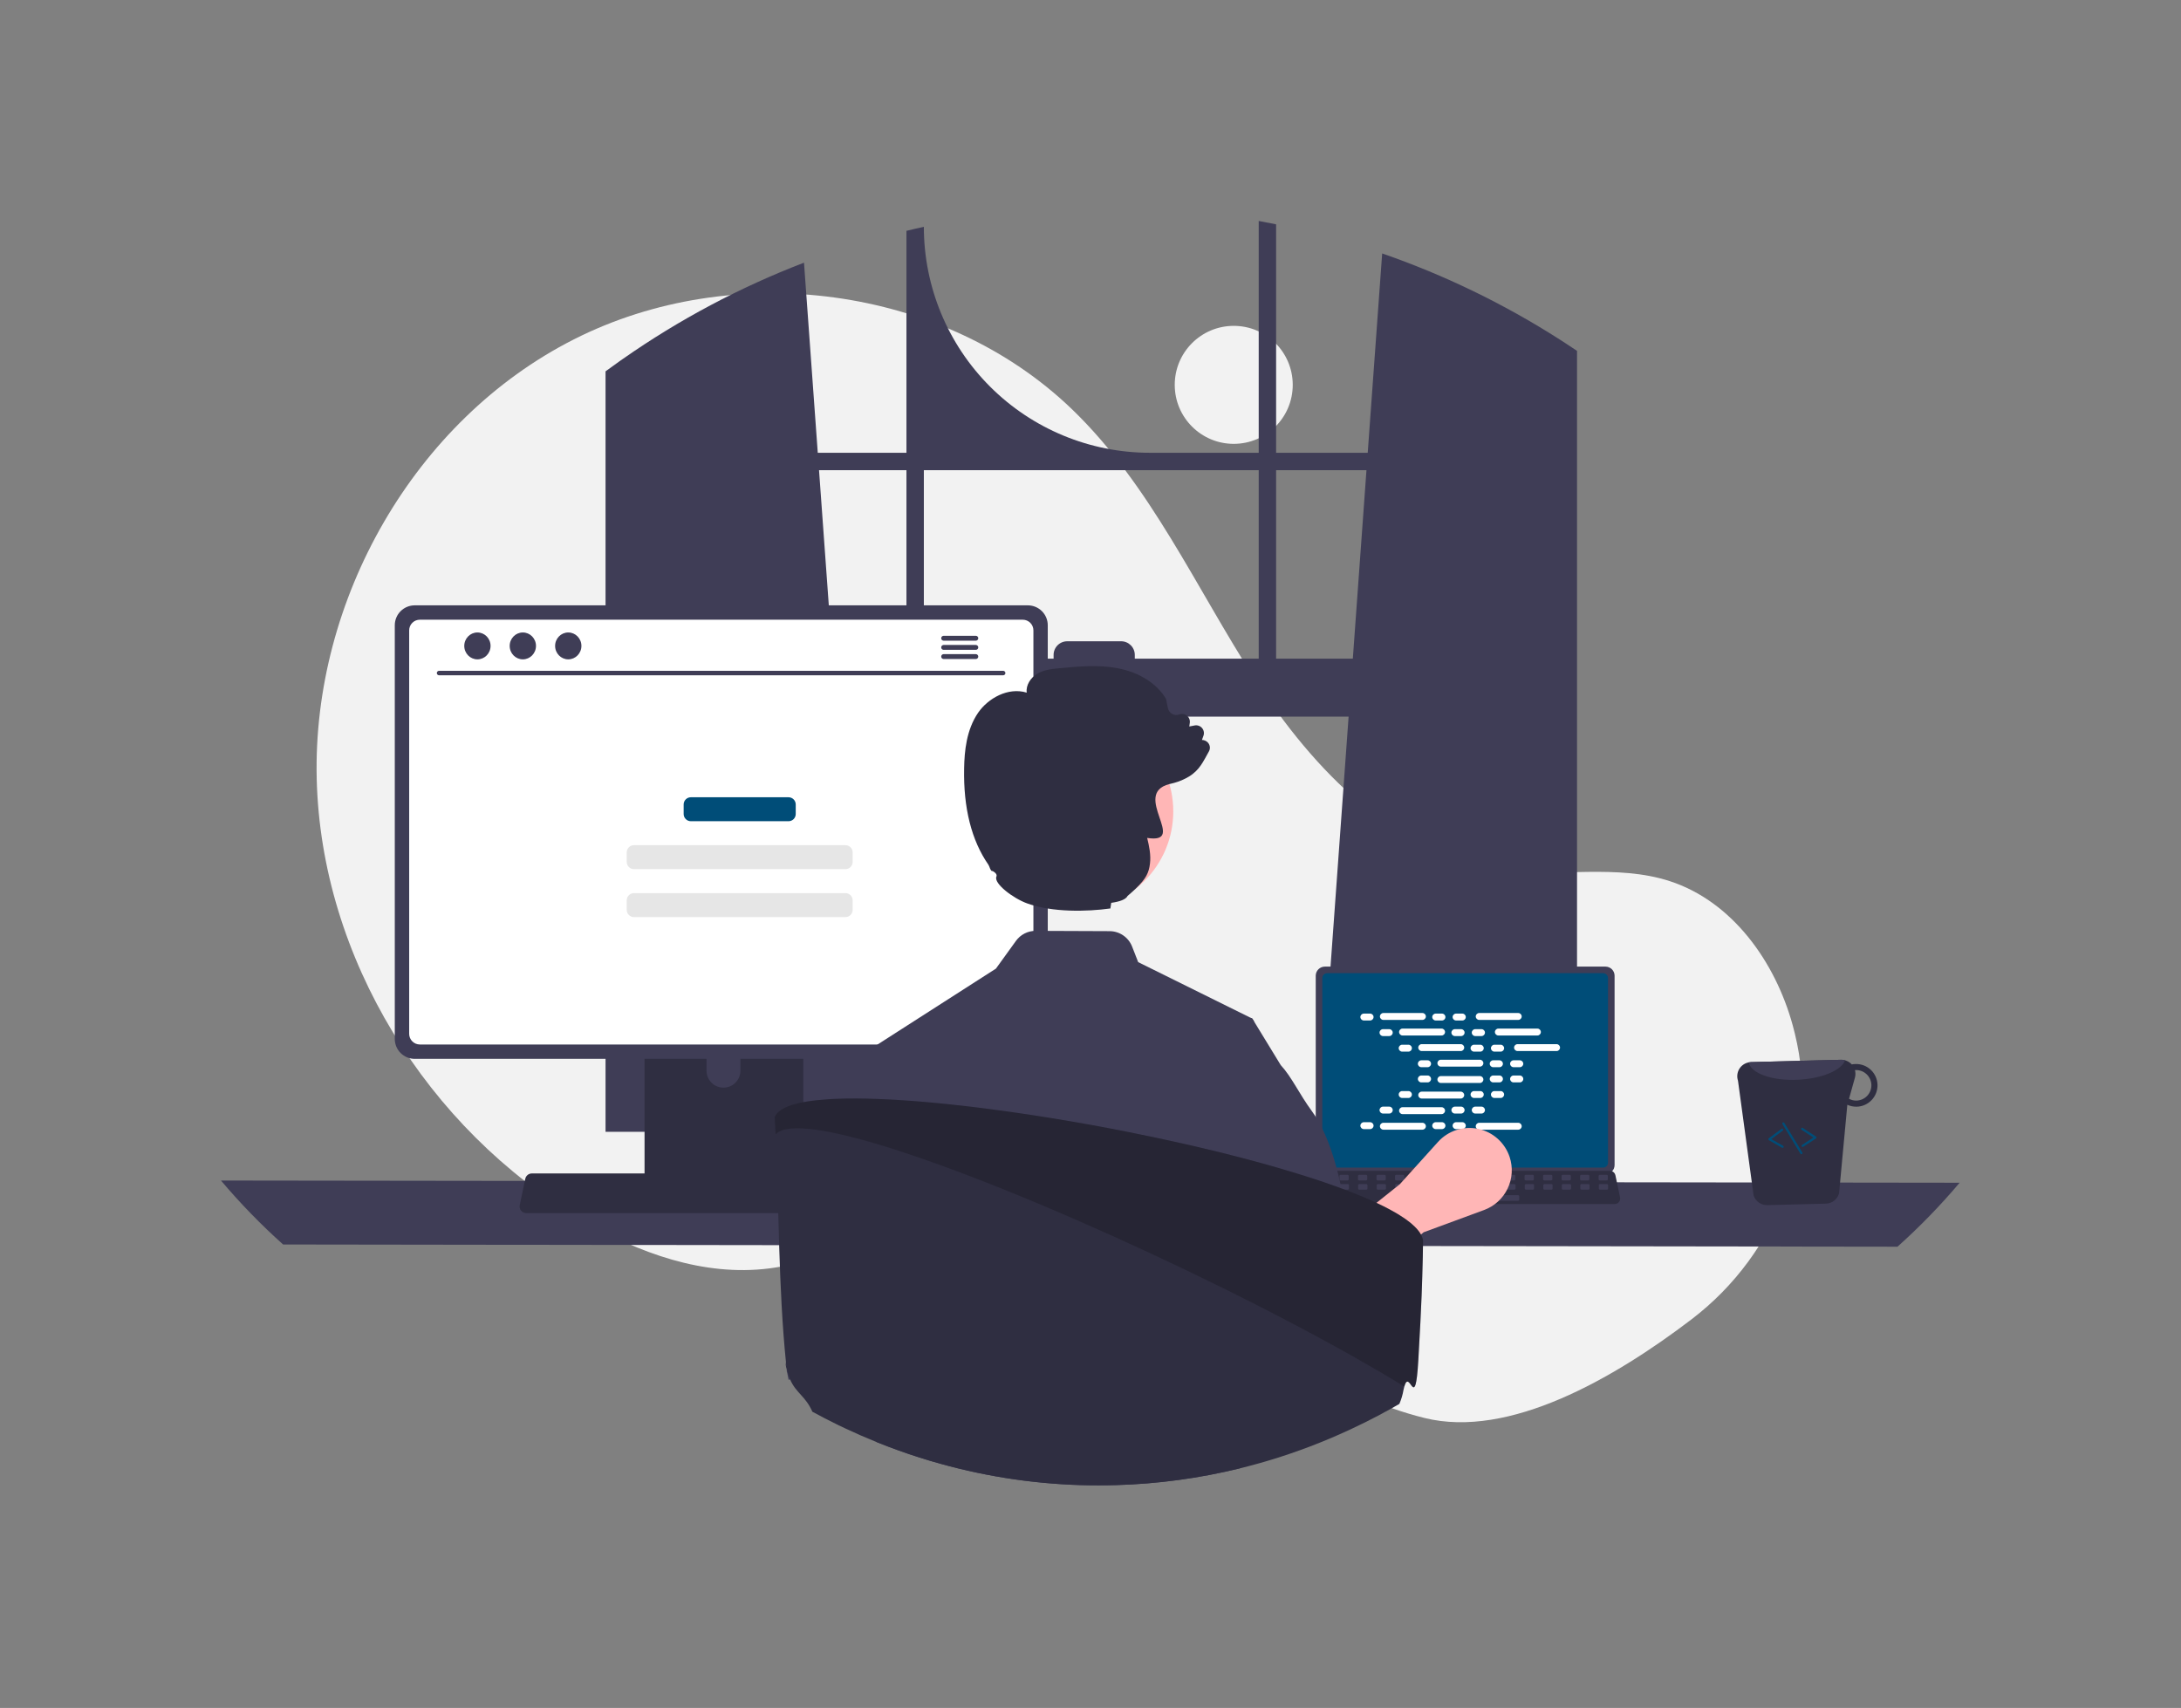 <svg width="100%" max-height="773" min-height="200" viewBox="0 0 987 773" fill="none" xmlns="http://www.w3.org/2000/svg"><rect x="0" y="0" width="987" height="773" fill="#808080" stroke="none"/><g clip-path="url(#clip0_91_22552)"><path d="M558.321 200.882C573.068 200.882 585.022 188.928 585.022 174.182C585.022 159.435 573.068 147.481 558.321 147.481C543.575 147.481 531.621 159.435 531.621 174.182C531.621 188.928 543.575 200.882 558.321 200.882Z" fill="#F2F2F2"></path><path d="M765.448 597.152C805.135 566.923 824.091 516.126 812.224 467.67C811.929 466.466 811.618 465.264 811.29 464.066C803.423 435.302 783.959 407.965 755.59 398.774C731.771 391.058 705.771 396.992 680.921 393.923C632.139 387.899 594.32 348.429 567.71 307.104C541.099 265.778 520.648 219.52 485.288 185.38C427.003 129.104 331.926 116.988 259.661 153.619C187.397 190.25 141.365 271.519 143.328 352.514C145.291 433.509 193.374 510.946 263.203 552.031C288.855 567.124 318.524 577.817 348.051 574.075C373.671 570.829 396.95 557.063 422.45 552.976C462.541 546.55 502.377 564.676 537.052 585.799C571.728 606.922 605.223 631.959 644.627 641.752C682.888 651.26 730.29 623.93 765.448 597.152Z" fill="#F2F2F2"></path><path d="M708.426 155.32C707.556 154.74 706.676 154.19 705.806 153.63C680.657 137.546 653.701 124.479 625.496 114.7L618.956 204.92H577.496V101.53C574.886 100.99 572.256 100.48 569.626 100V204.92H520.356C493.232 204.92 467.219 194.145 448.04 174.966C428.861 155.787 418.086 129.774 418.086 102.65V102.65C415.446 103.22 412.826 103.83 410.206 104.48V204.92H370.076L363.846 118.89C334.861 130.006 307.343 144.625 281.906 162.42C281.466 162.72 281.026 163.03 280.596 163.33C278.386 164.88 276.206 166.46 274.036 168.06V512.25H392.306L390.216 483.3L378.716 324.35H610.306L598.806 483.3L596.716 512.25H713.676V158.8C711.936 157.62 710.186 156.46 708.426 155.32ZM410.206 298.1H376.816L370.646 212.8H410.206V298.1ZM569.626 298.1H513.546V296.41C513.546 295.598 513.386 294.793 513.075 294.043C512.763 293.292 512.307 292.61 511.732 292.036C511.157 291.462 510.475 291.007 509.724 290.697C508.973 290.388 508.168 290.229 507.356 290.23H482.976C482.164 290.23 481.361 290.389 480.611 290.7C479.861 291.01 479.179 291.465 478.605 292.039C478.031 292.613 477.576 293.295 477.266 294.045C476.955 294.795 476.796 295.598 476.796 296.41V298.1H418.086V212.8H569.626V298.1ZM577.496 298.1V212.8H618.386L612.216 298.1H577.496Z" fill="#3F3D56"></path><path d="M100 534.291C108.687 544.584 118.083 554.258 128.12 563.241L858.7 564.241C868.736 555.258 878.133 545.584 886.82 535.291L100 534.291Z" fill="#3F3D56"></path><path d="M595.43 441.591V527.295C595.431 528.387 595.865 529.435 596.637 530.207C597.41 530.979 598.457 531.414 599.549 531.414H726.553C727.646 531.414 728.693 530.979 729.465 530.207C730.237 529.435 730.672 528.387 730.673 527.295V441.591C730.67 440.5 730.235 439.454 729.463 438.683C728.691 437.912 727.645 437.478 726.553 437.477H599.549C598.458 437.478 597.412 437.912 596.639 438.683C595.867 439.454 595.433 440.5 595.43 441.591V441.591Z" fill="#3F3D56"></path><path d="M598.409 442.658V526.238C598.41 526.822 598.643 527.381 599.055 527.794C599.468 528.206 600.027 528.438 600.611 528.439H725.496C726.08 528.438 726.639 528.206 727.052 527.794C727.464 527.381 727.697 526.822 727.698 526.238V442.658C727.698 442.073 727.466 441.513 727.053 441.099C726.64 440.686 726.08 440.453 725.496 440.452H600.611C600.027 440.453 599.467 440.686 599.054 441.099C598.641 441.513 598.409 442.073 598.409 442.658V442.658Z" fill="#004D78"></path><path d="M592.774 544.01C593.006 544.302 593.302 544.537 593.639 544.698C593.975 544.859 594.344 544.942 594.717 544.94H730.709C731.081 544.939 731.448 544.856 731.784 544.696C732.119 544.536 732.415 544.303 732.649 544.014C732.884 543.725 733.051 543.387 733.138 543.026C733.226 542.664 733.232 542.288 733.155 541.924L731.044 531.897C730.957 531.488 730.768 531.107 730.496 530.79C730.224 530.472 729.877 530.228 729.486 530.079C729.203 529.968 728.902 529.911 728.598 529.912H596.82C596.516 529.911 596.215 529.968 595.932 530.079C595.541 530.228 595.194 530.472 594.922 530.79C594.65 531.107 594.461 531.488 594.374 531.897L592.263 541.924C592.188 542.288 592.195 542.664 592.283 543.025C592.371 543.385 592.539 543.722 592.774 544.01V544.01Z" fill="#2F2E41"></path><path d="M723.932 534.23H727.144C727.414 534.23 727.632 534.012 727.632 533.742V532.205C727.632 531.936 727.414 531.717 727.144 531.717H723.932C723.662 531.717 723.444 531.936 723.444 532.205V533.742C723.444 534.012 723.662 534.23 723.932 534.23Z" fill="#3F3D56"></path><path d="M715.555 534.23H718.767C719.037 534.23 719.255 534.012 719.255 533.742V532.205C719.255 531.936 719.037 531.717 718.767 531.717H715.555C715.285 531.717 715.067 531.936 715.067 532.205V533.742C715.067 534.012 715.285 534.23 715.555 534.23Z" fill="#3F3D56"></path><path d="M707.178 534.23H710.39C710.66 534.23 710.878 534.012 710.878 533.742V532.205C710.878 531.936 710.66 531.717 710.39 531.717H707.178C706.908 531.717 706.69 531.936 706.69 532.205V533.742C706.69 534.012 706.908 534.23 707.178 534.23Z" fill="#3F3D56"></path><path d="M698.801 534.23H702.013C702.283 534.23 702.501 534.012 702.501 533.742V532.205C702.501 531.936 702.283 531.717 702.013 531.717H698.801C698.531 531.717 698.313 531.936 698.313 532.205V533.742C698.313 534.012 698.531 534.23 698.801 534.23Z" fill="#3F3D56"></path><path d="M690.424 534.23H693.636C693.906 534.23 694.124 534.012 694.124 533.742V532.205C694.124 531.936 693.906 531.717 693.636 531.717H690.424C690.154 531.717 689.936 531.936 689.936 532.205V533.742C689.936 534.012 690.154 534.23 690.424 534.23Z" fill="#3F3D56"></path><path d="M682.047 534.23H685.259C685.529 534.23 685.747 534.012 685.747 533.742V532.205C685.747 531.936 685.529 531.717 685.259 531.717H682.047C681.777 531.717 681.559 531.936 681.559 532.205V533.742C681.559 534.012 681.777 534.23 682.047 534.23Z" fill="#3F3D56"></path><path d="M673.67 534.23H676.882C677.152 534.23 677.37 534.012 677.37 533.742V532.205C677.37 531.936 677.152 531.717 676.882 531.717H673.67C673.4 531.717 673.182 531.936 673.182 532.205V533.742C673.182 534.012 673.4 534.23 673.67 534.23Z" fill="#3F3D56"></path><path d="M665.293 534.23H668.505C668.775 534.23 668.993 534.012 668.993 533.742V532.205C668.993 531.936 668.775 531.717 668.505 531.717H665.293C665.023 531.717 664.805 531.936 664.805 532.205V533.742C664.805 534.012 665.023 534.23 665.293 534.23Z" fill="#3F3D56"></path><path d="M656.916 534.23H660.128C660.398 534.23 660.616 534.012 660.616 533.742V532.205C660.616 531.936 660.398 531.717 660.128 531.717H656.916C656.647 531.717 656.428 531.936 656.428 532.205V533.742C656.428 534.012 656.647 534.23 656.916 534.23Z" fill="#3F3D56"></path><path d="M648.539 534.23H651.751C652.021 534.23 652.24 534.012 652.24 533.742V532.205C652.24 531.936 652.021 531.717 651.751 531.717H648.539C648.27 531.717 648.051 531.936 648.051 532.205V533.742C648.051 534.012 648.27 534.23 648.539 534.23Z" fill="#3F3D56"></path><path d="M640.162 534.23H643.374C643.644 534.23 643.862 534.012 643.862 533.742V532.205C643.862 531.936 643.644 531.717 643.374 531.717H640.162C639.892 531.717 639.674 531.936 639.674 532.205V533.742C639.674 534.012 639.892 534.23 640.162 534.23Z" fill="#3F3D56"></path><path d="M631.785 534.23H634.997C635.267 534.23 635.485 534.012 635.485 533.742V532.205C635.485 531.936 635.267 531.717 634.997 531.717H631.785C631.516 531.717 631.297 531.936 631.297 532.205V533.742C631.297 534.012 631.516 534.23 631.785 534.23Z" fill="#3F3D56"></path><path d="M623.408 534.23H626.62C626.89 534.23 627.108 534.012 627.108 533.742V532.205C627.108 531.936 626.89 531.717 626.62 531.717H623.408C623.138 531.717 622.92 531.936 622.92 532.205V533.742C622.92 534.012 623.138 534.23 623.408 534.23Z" fill="#3F3D56"></path><path d="M615.031 534.23H618.243C618.513 534.23 618.731 534.012 618.731 533.742V532.205C618.731 531.936 618.513 531.717 618.243 531.717H615.031C614.762 531.717 614.543 531.936 614.543 532.205V533.742C614.543 534.012 614.762 534.23 615.031 534.23Z" fill="#3F3D56"></path><path d="M606.654 534.23H609.866C610.136 534.23 610.354 534.012 610.354 533.742V532.205C610.354 531.936 610.136 531.717 609.866 531.717H606.654C606.385 531.717 606.166 531.936 606.166 532.205V533.742C606.166 534.012 606.385 534.23 606.654 534.23Z" fill="#3F3D56"></path><path d="M598.277 534.23H601.489C601.759 534.23 601.977 534.012 601.977 533.742V532.205C601.977 531.936 601.759 531.717 601.489 531.717H598.277C598.008 531.717 597.789 531.936 597.789 532.205V533.742C597.789 534.012 598.008 534.23 598.277 534.23Z" fill="#3F3D56"></path><path d="M724.031 538.419H727.243C727.513 538.419 727.731 538.2 727.731 537.931V536.394C727.731 536.124 727.513 535.906 727.243 535.906H724.031C723.761 535.906 723.543 536.124 723.543 536.394V537.931C723.543 538.2 723.761 538.419 724.031 538.419Z" fill="#3F3D56"></path><path d="M715.654 538.419H718.866C719.136 538.419 719.354 538.2 719.354 537.931V536.394C719.354 536.124 719.136 535.906 718.866 535.906H715.654C715.384 535.906 715.166 536.124 715.166 536.394V537.931C715.166 538.2 715.384 538.419 715.654 538.419Z" fill="#3F3D56"></path><path d="M707.277 538.419H710.489C710.759 538.419 710.977 538.2 710.977 537.931V536.394C710.977 536.124 710.759 535.906 710.489 535.906H707.277C707.007 535.906 706.789 536.124 706.789 536.394V537.931C706.789 538.2 707.007 538.419 707.277 538.419Z" fill="#3F3D56"></path><path d="M698.9 538.419H702.112C702.382 538.419 702.6 538.2 702.6 537.931V536.394C702.6 536.124 702.382 535.906 702.112 535.906H698.9C698.63 535.906 698.412 536.124 698.412 536.394V537.931C698.412 538.2 698.63 538.419 698.9 538.419Z" fill="#3F3D56"></path><path d="M690.523 538.419H693.735C694.005 538.419 694.223 538.2 694.223 537.931V536.394C694.223 536.124 694.005 535.906 693.735 535.906H690.523C690.253 535.906 690.035 536.124 690.035 536.394V537.931C690.035 538.2 690.253 538.419 690.523 538.419Z" fill="#3F3D56"></path><path d="M682.146 538.419H685.358C685.628 538.419 685.846 538.2 685.846 537.931V536.394C685.846 536.124 685.628 535.906 685.358 535.906H682.146C681.876 535.906 681.658 536.124 681.658 536.394V537.931C681.658 538.2 681.876 538.419 682.146 538.419Z" fill="#3F3D56"></path><path d="M673.769 538.419H676.981C677.251 538.419 677.469 538.2 677.469 537.931V536.394C677.469 536.124 677.251 535.906 676.981 535.906H673.769C673.499 535.906 673.281 536.124 673.281 536.394V537.931C673.281 538.2 673.499 538.419 673.769 538.419Z" fill="#3F3D56"></path><path d="M665.392 538.419H668.604C668.874 538.419 669.092 538.2 669.092 537.931V536.394C669.092 536.124 668.874 535.906 668.604 535.906H665.392C665.122 535.906 664.904 536.124 664.904 536.394V537.931C664.904 538.2 665.122 538.419 665.392 538.419Z" fill="#3F3D56"></path><path d="M657.015 538.419H660.227C660.497 538.419 660.715 538.2 660.715 537.931V536.394C660.715 536.124 660.497 535.906 660.227 535.906H657.015C656.745 535.906 656.527 536.124 656.527 536.394V537.931C656.527 538.2 656.745 538.419 657.015 538.419Z" fill="#3F3D56"></path><path d="M648.638 538.419H651.85C652.12 538.419 652.338 538.2 652.338 537.931V536.394C652.338 536.124 652.12 535.906 651.85 535.906H648.638C648.368 535.906 648.15 536.124 648.15 536.394V537.931C648.15 538.2 648.368 538.419 648.638 538.419Z" fill="#3F3D56"></path><path d="M640.261 538.419H643.473C643.743 538.419 643.961 538.2 643.961 537.931V536.394C643.961 536.124 643.743 535.906 643.473 535.906H640.261C639.992 535.906 639.773 536.124 639.773 536.394V537.931C639.773 538.2 639.992 538.419 640.261 538.419Z" fill="#3F3D56"></path><path d="M631.884 538.419H635.096C635.366 538.419 635.584 538.2 635.584 537.931V536.394C635.584 536.124 635.366 535.906 635.096 535.906H631.884C631.615 535.906 631.396 536.124 631.396 536.394V537.931C631.396 538.2 631.615 538.419 631.884 538.419Z" fill="#3F3D56"></path><path d="M623.507 538.419H626.719C626.989 538.419 627.208 538.2 627.208 537.931V536.394C627.208 536.124 626.989 535.906 626.719 535.906H623.507C623.238 535.906 623.019 536.124 623.019 536.394V537.931C623.019 538.2 623.238 538.419 623.507 538.419Z" fill="#3F3D56"></path><path d="M615.13 538.419H618.342C618.612 538.419 618.831 538.2 618.831 537.931V536.394C618.831 536.124 618.612 535.906 618.342 535.906H615.13C614.861 535.906 614.642 536.124 614.642 536.394V537.931C614.642 538.2 614.861 538.419 615.13 538.419Z" fill="#3F3D56"></path><path d="M606.753 538.419H609.965C610.235 538.419 610.453 538.2 610.453 537.931V536.394C610.453 536.124 610.235 535.906 609.965 535.906H606.753C606.484 535.906 606.265 536.124 606.265 536.394V537.931C606.265 538.2 606.484 538.419 606.753 538.419Z" fill="#3F3D56"></path><path d="M598.376 538.419H601.588C601.858 538.419 602.077 538.2 602.077 537.931V536.394C602.077 536.124 601.858 535.906 601.588 535.906H598.376C598.107 535.906 597.888 536.124 597.888 536.394V537.931C597.888 538.2 598.107 538.419 598.376 538.419Z" fill="#3F3D56"></path><path d="M654.502 543.445H687.034C687.303 543.445 687.522 543.226 687.522 542.957V541.42C687.522 541.151 687.303 540.932 687.034 540.932H654.502C654.232 540.932 654.014 541.151 654.014 541.42V542.957C654.014 543.226 654.232 543.445 654.502 543.445Z" fill="#3F3D56"></path><path d="M620.036 458.737H617.192C616.33 458.737 615.631 459.436 615.631 460.298C615.631 461.16 616.33 461.859 617.192 461.859H620.036C620.898 461.859 621.597 461.16 621.597 460.298C621.597 459.436 620.898 458.737 620.036 458.737Z" fill="white"></path><path d="M652.559 458.737H649.715C648.853 458.737 648.154 459.436 648.154 460.298C648.154 461.16 648.853 461.859 649.715 461.859H652.559C653.421 461.859 654.12 461.16 654.12 460.298C654.12 459.436 653.421 458.737 652.559 458.737Z" fill="white"></path><path d="M661.774 458.737H658.93C658.068 458.737 657.369 459.436 657.369 460.298C657.369 461.16 658.068 461.859 658.93 461.859H661.774C662.636 461.859 663.335 461.16 663.335 460.298C663.335 459.436 662.636 458.737 661.774 458.737Z" fill="white"></path><path d="M643.712 458.477H626.039C625.176 458.477 624.477 459.176 624.477 460.038C624.477 460.9 625.176 461.599 626.039 461.599H643.712C644.575 461.599 645.274 460.9 645.274 460.038C645.274 459.176 644.575 458.477 643.712 458.477Z" fill="white"></path><path d="M687.076 458.477H669.403C668.54 458.477 667.841 459.176 667.841 460.038C667.841 460.9 668.54 461.599 669.403 461.599H687.076C687.939 461.599 688.638 460.9 688.638 460.038C688.638 459.176 687.939 458.477 687.076 458.477Z" fill="white"></path><path d="M628.709 465.784H625.865C625.003 465.784 624.304 466.483 624.304 467.345C624.304 468.207 625.003 468.906 625.865 468.906H628.709C629.571 468.906 630.27 468.207 630.27 467.345C630.27 466.483 629.571 465.784 628.709 465.784Z" fill="white"></path><path d="M661.232 465.784H658.388C657.526 465.784 656.827 466.483 656.827 467.345C656.827 468.207 657.526 468.906 658.388 468.906H661.232C662.094 468.906 662.793 468.207 662.793 467.345C662.793 466.483 662.094 465.784 661.232 465.784Z" fill="white"></path><path d="M670.446 465.784H667.603C666.741 465.784 666.042 466.483 666.042 467.345C666.042 468.207 666.741 468.906 667.603 468.906H670.446C671.309 468.906 672.008 468.207 672.008 467.345C672.008 466.483 671.309 465.784 670.446 465.784Z" fill="white"></path><path d="M652.385 465.523H634.711C633.849 465.523 633.15 466.222 633.15 467.085C633.15 467.947 633.849 468.646 634.711 468.646H652.385C653.247 468.646 653.946 467.947 653.946 467.085C653.946 466.222 653.247 465.523 652.385 465.523Z" fill="white"></path><path d="M695.749 465.523H678.075C677.213 465.523 676.514 466.222 676.514 467.085C676.514 467.947 677.213 468.646 678.075 468.646H695.749C696.611 468.646 697.31 467.947 697.31 467.085C697.31 466.222 696.611 465.523 695.749 465.523Z" fill="white"></path><path d="M637.381 472.83H634.538C633.676 472.83 632.977 473.529 632.977 474.391C632.977 475.254 633.676 475.952 634.538 475.952H637.381C638.244 475.952 638.943 475.254 638.943 474.391C638.943 473.529 638.244 472.83 637.381 472.83Z" fill="white"></path><path d="M669.904 472.83H667.061C666.199 472.83 665.5 473.529 665.5 474.391C665.5 475.254 666.199 475.952 667.061 475.952H669.904C670.767 475.952 671.466 475.254 671.466 474.391C671.466 473.529 670.767 472.83 669.904 472.83Z" fill="white"></path><path d="M679.119 472.83H676.276C675.414 472.83 674.715 473.529 674.715 474.391C674.715 475.254 675.414 475.952 676.276 475.952H679.119C679.982 475.952 680.68 475.254 680.68 474.391C680.68 473.529 679.982 472.83 679.119 472.83Z" fill="white"></path><path d="M661.058 472.57H643.384C642.522 472.57 641.823 473.269 641.823 474.131C641.823 474.993 642.522 475.692 643.384 475.692H661.058C661.92 475.692 662.619 474.993 662.619 474.131C662.619 473.269 661.92 472.57 661.058 472.57Z" fill="white"></path><path d="M704.422 472.57H686.748C685.886 472.57 685.187 473.269 685.187 474.131C685.187 474.993 685.886 475.692 686.748 475.692H704.422C705.284 475.692 705.983 474.993 705.983 474.131C705.983 473.269 705.284 472.57 704.422 472.57Z" fill="white"></path><path d="M646.054 479.877H643.211C642.348 479.877 641.649 480.576 641.649 481.438C641.649 482.3 642.348 482.999 643.211 482.999H646.054C646.916 482.999 647.615 482.3 647.615 481.438C647.615 480.576 646.916 479.877 646.054 479.877Z" fill="white"></path><path d="M678.577 479.877H675.734C674.871 479.877 674.172 480.576 674.172 481.438C674.172 482.3 674.871 482.999 675.734 482.999H678.577C679.439 482.999 680.138 482.3 680.138 481.438C680.138 480.576 679.439 479.877 678.577 479.877Z" fill="white"></path><path d="M687.792 479.877H684.948C684.086 479.877 683.387 480.576 683.387 481.438C683.387 482.3 684.086 482.999 684.948 482.999H687.792C688.654 482.999 689.353 482.3 689.353 481.438C689.353 480.576 688.654 479.877 687.792 479.877Z" fill="white"></path><path d="M669.731 479.617H652.057C651.195 479.617 650.496 480.316 650.496 481.178C650.496 482.04 651.195 482.739 652.057 482.739H669.731C670.593 482.739 671.292 482.04 671.292 481.178C671.292 480.316 670.593 479.617 669.731 479.617Z" fill="white"></path><path d="M652.559 507.897H649.715C648.853 507.897 648.154 508.596 648.154 509.459C648.154 510.321 648.853 511.02 649.715 511.02H652.559C653.421 511.02 654.12 510.321 654.12 509.459C654.12 508.596 653.421 507.897 652.559 507.897Z" fill="white"></path><path d="M661.774 507.897H658.93C658.068 507.897 657.369 508.596 657.369 509.459C657.369 510.321 658.068 511.02 658.93 511.02H661.774C662.636 511.02 663.335 510.321 663.335 509.459C663.335 508.596 662.636 507.897 661.774 507.897Z" fill="white"></path><path d="M687.076 508.158H669.403C668.54 508.158 667.841 508.857 667.841 509.719C667.841 510.581 668.54 511.28 669.403 511.28H687.076C687.939 511.28 688.638 510.581 688.638 509.719C688.638 508.857 687.939 508.158 687.076 508.158Z" fill="white"></path><path d="M620.036 507.897H617.192C616.33 507.897 615.631 508.596 615.631 509.459C615.631 510.321 616.33 511.02 617.192 511.02H620.036C620.898 511.02 621.597 510.321 621.597 509.459C621.597 508.596 620.898 507.897 620.036 507.897Z" fill="white"></path><path d="M643.712 508.158H626.039C625.176 508.158 624.477 508.857 624.477 509.719C624.477 510.581 625.176 511.28 626.039 511.28H643.712C644.575 511.28 645.274 510.581 645.274 509.719C645.274 508.857 644.575 508.158 643.712 508.158Z" fill="white"></path><path d="M628.709 500.851H625.865C625.003 500.851 624.304 501.55 624.304 502.412C624.304 503.274 625.003 503.973 625.865 503.973H628.709C629.571 503.973 630.27 503.274 630.27 502.412C630.27 501.55 629.571 500.851 628.709 500.851Z" fill="white"></path><path d="M661.232 500.851H658.388C657.526 500.851 656.827 501.55 656.827 502.412C656.827 503.274 657.526 503.973 658.388 503.973H661.232C662.094 503.973 662.793 503.274 662.793 502.412C662.793 501.55 662.094 500.851 661.232 500.851Z" fill="white"></path><path d="M670.446 500.851H667.603C666.741 500.851 666.042 501.55 666.042 502.412C666.042 503.274 666.741 503.973 667.603 503.973H670.446C671.309 503.973 672.008 503.274 672.008 502.412C672.008 501.55 671.309 500.851 670.446 500.851Z" fill="white"></path><path d="M652.385 501.111H634.711C633.849 501.111 633.15 501.81 633.15 502.672C633.15 503.534 633.849 504.233 634.711 504.233H652.385C653.247 504.233 653.946 503.534 653.946 502.672C653.946 501.81 653.247 501.111 652.385 501.111Z" fill="white"></path><path d="M637.381 493.804H634.538C633.676 493.804 632.977 494.503 632.977 495.365C632.977 496.227 633.676 496.926 634.538 496.926H637.381C638.244 496.926 638.943 496.227 638.943 495.365C638.943 494.503 638.244 493.804 637.381 493.804Z" fill="white"></path><path d="M669.904 493.804H667.061C666.199 493.804 665.5 494.503 665.5 495.365C665.5 496.227 666.199 496.926 667.061 496.926H669.904C670.767 496.926 671.466 496.227 671.466 495.365C671.466 494.503 670.767 493.804 669.904 493.804Z" fill="white"></path><path d="M679.119 493.804H676.276C675.414 493.804 674.715 494.503 674.715 495.365C674.715 496.227 675.414 496.926 676.276 496.926H679.119C679.982 496.926 680.68 496.227 680.68 495.365C680.68 494.503 679.982 493.804 679.119 493.804Z" fill="white"></path><path d="M661.058 494.064H643.384C642.522 494.064 641.823 494.763 641.823 495.626C641.823 496.488 642.522 497.187 643.384 497.187H661.058C661.92 497.187 662.619 496.488 662.619 495.626C662.619 494.763 661.92 494.064 661.058 494.064Z" fill="white"></path><path d="M646.054 486.758H643.211C642.348 486.758 641.649 487.457 641.649 488.319C641.649 489.181 642.348 489.88 643.211 489.88H646.054C646.916 489.88 647.615 489.181 647.615 488.319C647.615 487.457 646.916 486.758 646.054 486.758Z" fill="white"></path><path d="M678.577 486.758H675.734C674.871 486.758 674.172 487.457 674.172 488.319C674.172 489.181 674.871 489.88 675.734 489.88H678.577C679.439 489.88 680.138 489.181 680.138 488.319C680.138 487.457 679.439 486.758 678.577 486.758Z" fill="white"></path><path d="M687.792 486.758H684.948C684.086 486.758 683.387 487.457 683.387 488.319C683.387 489.181 684.086 489.88 684.948 489.88H687.792C688.654 489.88 689.353 489.181 689.353 488.319C689.353 487.457 688.654 486.758 687.792 486.758Z" fill="white"></path><path d="M669.731 487.018H652.057C651.195 487.018 650.496 487.717 650.496 488.579C650.496 489.441 651.195 490.14 652.057 490.14H669.731C670.593 490.14 671.292 489.441 671.292 488.579C671.292 487.717 670.593 487.018 669.731 487.018Z" fill="white"></path><path d="M604.917 590.482L591.568 569.38L633.47 535.977L650.765 516.816C653.012 514.327 655.873 512.471 659.062 511.433C662.251 510.396 665.657 510.214 668.938 510.905C672.22 511.596 675.262 513.136 677.762 515.372C680.262 517.607 682.131 520.46 683.183 523.644C684.742 528.363 684.407 533.502 682.248 537.979C680.089 542.455 676.276 545.917 671.613 547.635L644.264 557.71L604.917 590.482Z" fill="#FFB6B6"></path><path d="M291.69 437.481V540.041H363.54V437.481C363.541 436.743 363.306 436.025 362.868 435.431C362.431 434.837 361.815 434.399 361.11 434.181C360.778 434.071 360.43 434.017 360.08 434.021H295.16C294.705 434.02 294.254 434.109 293.833 434.282C293.413 434.456 293.03 434.71 292.708 435.032C292.386 435.353 292.13 435.735 291.955 436.155C291.78 436.575 291.69 437.026 291.69 437.481V437.481ZM319.73 472.721C319.749 470.699 320.565 468.766 322.001 467.343C323.438 465.92 325.378 465.122 327.4 465.122C329.422 465.122 331.362 465.92 332.798 467.343C334.235 468.766 335.051 470.699 335.07 472.721V484.621C335.06 486.648 334.247 488.589 332.81 490.019C331.372 491.449 329.427 492.252 327.4 492.252C325.372 492.252 323.428 491.449 321.99 490.019C320.553 488.589 319.74 486.648 319.73 484.621V472.721Z" fill="#2F2E41"></path><path d="M291.47 536.761V546.651C291.472 547.163 291.675 547.654 292.036 548.017C292.398 548.381 292.888 548.587 293.4 548.591H361.83C362.343 548.588 362.834 548.383 363.195 548.019C363.557 547.656 363.76 547.164 363.76 546.651V536.761H291.47Z" fill="#3F3D56"></path><path d="M178.66 282.961V470.221C178.662 472.607 179.611 474.895 181.298 476.583C182.986 478.27 185.274 479.219 187.66 479.221H465.16C467.546 479.219 469.834 478.27 471.522 476.583C473.209 474.895 474.158 472.607 474.16 470.221V282.961C474.154 280.577 473.204 278.292 471.517 276.607C469.83 274.922 467.544 273.974 465.16 273.971H187.66C185.276 273.974 182.99 274.922 181.303 276.607C179.616 278.292 178.666 280.577 178.66 282.961Z" fill="#3F3D56"></path><path d="M185.17 285.291V467.911C185.172 469.186 185.68 470.408 186.581 471.31C187.483 472.211 188.705 472.719 189.98 472.721H462.85C464.125 472.719 465.347 472.211 466.249 471.31C467.15 470.408 467.658 469.186 467.66 467.911V285.291C467.66 284.014 467.153 282.79 466.252 281.886C465.35 280.983 464.127 280.474 462.85 280.471H189.98C188.703 280.474 187.48 280.983 186.578 281.886C185.677 282.79 185.17 284.014 185.17 285.291Z" fill="white"></path><path d="M235.81 547.921C236.088 548.269 236.441 548.55 236.843 548.742C237.244 548.934 237.685 549.033 238.13 549.031H400.47C400.914 549.03 401.352 548.931 401.753 548.74C402.154 548.548 402.507 548.27 402.786 547.925C403.066 547.581 403.265 547.178 403.37 546.746C403.474 546.315 403.481 545.865 403.39 545.431L400.87 533.461C400.765 532.973 400.541 532.518 400.216 532.139C399.891 531.76 399.476 531.469 399.01 531.291C398.672 531.158 398.313 531.09 397.95 531.091H240.64C240.277 531.09 239.918 531.158 239.58 531.291C239.114 531.469 238.699 531.76 238.374 532.139C238.049 532.518 237.824 532.973 237.72 533.461L235.2 545.431C235.11 545.865 235.119 546.314 235.224 546.745C235.33 547.175 235.53 547.577 235.81 547.921Z" fill="#2F2E41"></path><path d="M453.995 305.628H198.671C198.406 305.622 198.153 305.512 197.968 305.322C197.782 305.133 197.678 304.878 197.678 304.612C197.678 304.347 197.782 304.092 197.968 303.902C198.153 303.712 198.406 303.603 198.671 303.597H453.995C454.26 303.603 454.512 303.712 454.698 303.902C454.884 304.092 454.988 304.347 454.988 304.612C454.988 304.878 454.884 305.133 454.698 305.322C454.512 305.512 454.26 305.622 453.995 305.628V305.628Z" fill="#3F3D56"></path><path d="M216.051 298.413C219.338 298.413 222.002 295.689 222.002 292.33C222.002 288.97 219.338 286.247 216.051 286.247C212.765 286.247 210.101 288.97 210.101 292.33C210.101 295.689 212.765 298.413 216.051 298.413Z" fill="#3F3D56"></path><path d="M236.607 298.413C239.894 298.413 242.558 295.689 242.558 292.33C242.558 288.97 239.894 286.247 236.607 286.247C233.321 286.247 230.657 288.97 230.657 292.33C230.657 295.689 233.321 298.413 236.607 298.413Z" fill="#3F3D56"></path><path d="M257.163 298.413C260.45 298.413 263.114 295.689 263.114 292.33C263.114 288.97 260.45 286.247 257.163 286.247C253.877 286.247 251.213 288.97 251.213 292.33C251.213 295.689 253.877 298.413 257.163 298.413Z" fill="#3F3D56"></path><path d="M441.616 287.751H427.016C426.728 287.758 426.453 287.877 426.251 288.083C426.05 288.29 425.937 288.567 425.937 288.856C425.937 289.145 426.05 289.422 426.251 289.628C426.453 289.835 426.728 289.954 427.016 289.961H441.616C441.907 289.957 442.184 289.839 442.388 289.632C442.592 289.425 442.706 289.146 442.706 288.856C442.706 288.565 442.592 288.287 442.388 288.08C442.184 287.873 441.907 287.755 441.616 287.751Z" fill="#3F3D56"></path><path d="M441.616 291.901H427.016C426.728 291.907 426.453 292.027 426.251 292.233C426.049 292.44 425.935 292.717 425.935 293.006C425.935 293.295 426.049 293.572 426.251 293.779C426.453 293.985 426.728 294.104 427.016 294.111H441.616C441.907 294.107 442.185 293.989 442.389 293.783C442.594 293.576 442.708 293.297 442.708 293.006C442.708 292.715 442.594 292.436 442.389 292.229C442.185 292.022 441.907 291.904 441.616 291.901V291.901Z" fill="#3F3D56"></path><path d="M441.616 296.051H427.016C426.728 296.058 426.453 296.177 426.251 296.383C426.05 296.59 425.937 296.867 425.937 297.156C425.937 297.444 426.05 297.722 426.251 297.928C426.453 298.135 426.728 298.254 427.016 298.261H441.616C441.907 298.257 442.184 298.138 442.388 297.932C442.592 297.725 442.706 297.446 442.706 297.156C442.706 296.865 442.592 296.587 442.388 296.38C442.184 296.173 441.907 296.055 441.616 296.051V296.051Z" fill="#3F3D56"></path><path d="M793.596 541.101C794.036 542.384 794.872 543.494 795.983 544.272C797.094 545.05 798.423 545.457 799.779 545.432L826.271 544.75C827.637 544.724 828.957 544.256 830.035 543.416C831.113 542.577 831.891 541.411 832.251 540.093L836 500.006C837.33 500.609 838.778 500.906 840.238 500.877C841.507 500.845 842.756 500.564 843.916 500.049C845.076 499.534 846.122 498.796 846.997 497.877C847.871 496.957 848.556 495.875 849.012 494.691C849.468 493.507 849.686 492.245 849.654 490.976C849.622 489.708 849.341 488.458 848.826 487.299C848.311 486.139 847.573 485.092 846.654 484.218C845.734 483.344 844.652 482.659 843.468 482.203C842.284 481.747 841.022 481.529 839.753 481.56C839.17 481.559 838.588 481.619 838.017 481.741C837.397 481.07 836.642 480.536 835.803 480.173C834.963 479.811 834.057 479.629 833.143 479.638L792.393 480.69C792.055 480.703 791.718 480.745 791.387 480.815C790.494 480.982 789.646 481.338 788.902 481.859C788.157 482.381 787.533 483.056 787.071 483.839C786.61 484.622 786.321 485.495 786.225 486.399C786.129 487.303 786.227 488.217 786.514 489.08L793.596 541.101ZM836.769 497.284L839.437 487.732C839.74 486.628 839.747 485.464 839.457 484.357C839.587 484.357 839.701 484.295 839.83 484.295C841.659 484.257 843.429 484.946 844.751 486.211C846.072 487.476 846.839 489.213 846.882 491.042C846.924 492.871 846.24 494.643 844.979 495.968C843.718 497.293 841.983 498.064 840.154 498.112C838.971 498.149 837.801 497.863 836.769 497.284Z" fill="#2F2E41"></path><path d="M791.387 480.815C792.256 485.779 802.017 489.269 813.753 488.662C824.546 488.165 833.371 484.375 834.987 479.884C834.389 479.707 833.767 479.624 833.143 479.638L792.393 480.69C792.055 480.703 791.718 480.744 791.387 480.815V480.815Z" fill="#3F3D56"></path><path d="M815.904 519.073C815.958 519.059 816.009 519.037 816.055 519.007L821.808 515.241C821.878 515.196 821.935 515.134 821.975 515.061C822.014 514.988 822.035 514.906 822.035 514.823C822.035 514.74 822.014 514.658 821.975 514.585C821.935 514.512 821.878 514.45 821.809 514.405L815.829 510.488C815.774 510.452 815.713 510.427 815.648 510.414C815.583 510.402 815.517 510.402 815.452 510.415C815.388 510.429 815.327 510.454 815.272 510.491C815.218 510.528 815.171 510.576 815.135 510.631C815.099 510.686 815.074 510.747 815.062 510.812C815.05 510.877 815.051 510.943 815.064 511.008C815.078 511.072 815.104 511.133 815.141 511.187C815.178 511.242 815.226 511.288 815.281 511.324L820.622 514.822L815.508 518.17C815.409 518.235 815.336 518.333 815.302 518.446C815.269 518.559 815.276 518.681 815.324 518.789C815.371 518.898 815.456 518.986 815.562 519.038C815.668 519.089 815.79 519.102 815.904 519.073H815.904Z" fill="#004D78"></path><path d="M806.818 519.492C806.914 519.468 807.001 519.415 807.068 519.341C807.134 519.266 807.177 519.174 807.19 519.075C807.204 518.977 807.188 518.876 807.144 518.787C807.1 518.698 807.03 518.623 806.944 518.574L801.641 515.533L806.766 511.726C806.819 511.687 806.863 511.638 806.897 511.582C806.931 511.525 806.953 511.463 806.963 511.398C806.972 511.333 806.969 511.267 806.953 511.203C806.937 511.14 806.908 511.08 806.869 511.027C806.83 510.974 806.781 510.93 806.725 510.896C806.668 510.863 806.606 510.84 806.541 510.831C806.476 510.821 806.41 510.825 806.346 510.841C806.283 510.857 806.223 510.885 806.17 510.924L800.432 515.187C800.365 515.236 800.312 515.301 800.276 515.377C800.241 515.452 800.225 515.535 800.23 515.617C800.235 515.7 800.261 515.781 800.304 515.851C800.348 515.922 800.409 515.98 800.481 516.021L806.446 519.441C806.559 519.506 806.692 519.524 806.818 519.492V519.492Z" fill="#004D78"></path><path d="M815.332 522.373C815.381 522.361 815.427 522.341 815.469 522.315C815.525 522.281 815.574 522.236 815.613 522.183C815.652 522.13 815.68 522.07 815.695 522.006C815.711 521.942 815.714 521.876 815.704 521.811C815.694 521.746 815.671 521.684 815.637 521.628L807.481 508.22C807.412 508.107 807.301 508.026 807.172 507.994C807.043 507.963 806.907 507.985 806.794 508.054C806.681 508.123 806.6 508.234 806.568 508.362C806.537 508.491 806.558 508.627 806.627 508.74L814.782 522.149C814.838 522.24 814.921 522.311 815.02 522.351C815.119 522.392 815.229 522.399 815.332 522.373Z" fill="#004D78"></path><path d="M356.84 360.827H312.649C310.846 360.827 309.385 362.289 309.385 364.091V368.409C309.385 370.211 310.846 371.673 312.649 371.673H356.84C358.642 371.673 360.104 370.211 360.104 368.409V364.091C360.104 362.289 358.642 360.827 356.84 360.827Z" fill="#004D78"></path><path d="M382.598 382.519H286.89C285.087 382.519 283.626 383.98 283.626 385.783V390.1C283.626 391.903 285.087 393.364 286.89 393.364H382.598C384.401 393.364 385.862 391.903 385.862 390.1V385.783C385.862 383.98 384.401 382.519 382.598 382.519Z" fill="#E6E6E6"></path><path d="M382.598 404.21H286.89C285.087 404.21 283.626 405.671 283.626 407.474V411.792C283.626 413.594 285.087 415.056 286.89 415.056H382.598C384.401 415.056 385.862 413.594 385.862 411.792V407.474C385.862 405.671 384.401 404.21 382.598 404.21Z" fill="#E6E6E6"></path><path d="M390.711 476.846L390.928 477.53L390.939 477.553L397.464 497.391L404.971 520.252L419.093 563.213L419.23 569.887V569.91L420.28 623.594L417.371 630.872L420.645 642.805C420.645 642.805 419.139 624.768 411.062 635.126C406.488 641.012 401.138 647.035 396.746 652.682C403.146 655.272 409.648 657.614 416.253 659.709C417.679 660.166 419.116 660.599 420.554 661.033C420.862 661.124 421.17 661.215 421.478 661.306C443.372 667.781 466.008 671.42 488.829 672.132C490.015 672.167 491.179 672.189 492.308 672.212C492.707 672.224 493.095 672.235 493.483 672.235C494.761 672.246 496.027 672.258 497.304 672.258C499.883 672.258 502.449 672.22 505.005 672.144C523.918 671.611 542.721 669.068 561.096 664.558C560.971 656.971 560.628 648.108 560.138 638.639C559.91 633.996 554.788 628.966 554.48 624.106C554.263 620.456 558.86 617.022 558.621 613.314C557.069 590.488 555.13 599.25 553.693 583.085C553.544 581.5 553.407 579.983 553.282 578.534C552.358 568.153 551.719 561.662 551.719 561.662L557.856 522.979L567.496 462.244L566.754 461.023L565.922 460.613L515.078 435.447L512.317 428.375C511.513 426.337 510.117 424.587 508.31 423.349C506.502 422.111 504.366 421.441 502.176 421.427L468.683 421.291C466.944 421.283 465.229 421.689 463.68 422.477C462.13 423.265 460.791 424.411 459.773 425.819L450.704 438.379L390.711 476.846Z" fill="#3F3D56"></path><path d="M426.816 553.654L419.23 569.887L414.051 580.975L405.142 627.621L400.682 632.355L396.86 615.596L356.862 624.477C355.55 617.187 356.511 624.723 355.701 616.727C355.929 616.499 356.169 616.27 356.408 616.042C357.047 615.449 357.583 614.89 357.572 614.354C357.116 586.77 358.485 539.828 369.915 511.388C371.705 506.745 374.066 502.342 376.942 498.281C377.17 497.973 377.387 497.665 377.604 497.357C382.874 489.976 386.205 482.709 390.928 477.542V477.53C390.957 477.507 390.984 477.48 391.008 477.451C391.025 477.442 391.04 477.43 391.053 477.416L423.497 460.214L424.889 499.319L425.881 527.427L426.816 553.654Z" fill="#3F3D56"></path><path d="M543.801 558.264L553.277 578.539L556.585 585.6L565.492 632.242L569.937 636.965L573.768 620.209L575.568 619.84L608.026 613.118L617.487 643.164C619.619 639.611 620.459 635.431 619.865 631.33C619.271 627.23 617.278 623.46 614.225 620.658C613.579 620.074 613.041 619.505 613.056 618.966C613.595 586.523 611.61 527.283 593.689 502.9C587.997 495.163 584.582 487.456 579.613 482.072C579.598 482.056 579.598 482.041 579.583 482.041L567.491 462.243L566.753 461.027L565.922 460.612L543.801 558.264Z" fill="#3F3D56"></path><path d="M486.397 411.759C511.005 411.759 530.955 391.809 530.955 367.2C530.955 342.592 511.005 322.642 486.397 322.642C461.788 322.642 441.838 342.592 441.838 367.2C441.838 391.809 461.788 411.759 486.397 411.759Z" fill="#FFB6B6"></path><path d="M546.622 336.077C546.277 335.708 545.861 335.412 545.398 335.208C544.936 335.003 544.438 334.894 543.932 334.887L544.602 333.027C544.821 332.441 544.88 331.807 544.773 331.191C544.667 330.575 544.398 329.998 543.995 329.52C543.592 329.042 543.069 328.679 542.48 328.47C541.891 328.26 541.257 328.211 540.642 328.327L538.202 328.797L538.432 327.167C538.52 326.56 538.449 325.94 538.225 325.369C538.001 324.798 537.633 324.295 537.155 323.909C536.678 323.524 536.109 323.269 535.503 323.171C534.898 323.072 534.277 323.133 533.702 323.347C533.179 323.553 532.617 323.639 532.056 323.599C531.496 323.559 530.951 323.395 530.462 323.117C529.972 322.848 529.546 322.475 529.214 322.024C528.882 321.573 528.653 321.055 528.542 320.507L527.692 316.407L527.602 316.187C523.462 309.287 515.502 304.267 505.762 302.427C497.092 300.777 488.202 301.617 479.632 302.407C476.232 302.727 472.392 303.087 469.192 305.047C466.472 306.727 464.172 310.087 464.642 313.477C456.192 310.887 447.132 316.057 442.642 322.577C437.322 330.337 436.452 340.057 436.312 347.657C435.932 365.637 439.642 380.347 447.312 391.387C447.872 392.187 448.012 393.857 449.122 394.417L448.892 394.047C450.132 394.667 451.392 395.667 450.922 396.737C449.572 399.817 458.542 406.627 464.862 408.877C476.392 412.987 491.722 412.637 502.502 411.157L502.882 408.607C506.772 408.077 509.512 407.067 510.282 405.487C511.642 404.327 512.802 403.287 513.812 402.327L513.822 402.317C513.842 402.297 513.882 402.267 513.902 402.247C518.772 397.577 519.902 394.917 520.412 390.867C520.902 386.897 520.032 382.867 519.142 379.237C537.882 382.137 511.762 359.277 529.222 354.857C529.422 354.795 529.626 354.745 529.832 354.707C530.342 354.587 530.852 354.467 531.342 354.327C533.704 353.686 535.966 352.72 538.062 351.457C542.942 348.487 544.552 344.547 547.072 340.107C547.436 339.475 547.588 338.743 547.507 338.018C547.426 337.293 547.116 336.613 546.622 336.077V336.077Z" fill="#2F2E41"></path><path d="M643.992 561.437C643.982 563.187 643.962 565.637 643.882 568.667C643.872 569.087 643.862 569.517 643.852 569.957C643.722 575.527 643.592 580.197 643.382 585.387C643.372 585.747 643.362 586.097 643.342 586.457C643.062 593.697 642.622 602.127 641.862 615.477C640.452 640.137 637.992 618.867 635.522 627.517C635.402 627.947 635.272 628.457 635.152 629.057C634.778 631.234 634.147 633.359 633.272 635.387C631.962 636.167 630.612 636.917 629.282 637.667C625.492 639.777 621.642 641.807 617.762 643.737C615.582 644.817 613.392 645.877 611.192 646.897C610.842 647.057 610.502 647.217 610.162 647.367C598.896 652.578 587.286 657.008 575.412 660.627C573.092 661.327 570.782 662.007 568.442 662.637C566.002 663.317 563.562 663.957 561.092 664.557C542.717 669.068 523.915 671.612 505.002 672.147C502.452 672.227 499.882 672.257 497.302 672.257C496.022 672.257 494.762 672.247 493.482 672.237C493.092 672.237 492.702 672.227 492.312 672.217C491.182 672.187 490.012 672.167 488.832 672.137C466.011 671.425 443.376 667.785 421.482 661.307L420.552 661.037C419.112 660.597 417.682 660.167 416.252 659.707C409.652 657.617 403.149 655.277 396.742 652.687C391.852 650.717 387.019 648.603 382.242 646.347C382.199 646.335 382.158 646.315 382.122 646.287C381.122 645.827 380.112 645.347 379.112 644.857C378.982 644.787 378.842 644.717 378.702 644.647C374.972 642.827 371.282 640.92 367.632 638.927C364.562 631.877 360.242 630.527 357.562 624.327C356.782 622.485 356.218 620.559 355.882 618.587C355.882 618.567 355.872 618.547 355.872 618.517C356.152 622.237 354.682 611.917 355.862 618.477C355.852 618.357 355.842 618.227 355.832 618.077C355.802 617.717 355.762 617.277 355.702 616.727C352.272 583.237 352.492 544.937 351.002 513.377C350.902 511.337 350.799 509.383 350.692 507.517C350.662 506.897 350.622 506.287 350.582 505.687C350.652 505.507 350.732 505.317 350.822 505.137C350.841 505.085 350.865 505.035 350.892 504.987C350.922 504.925 350.955 504.865 350.992 504.807C351.012 504.777 351.042 504.737 351.062 504.707C351.077 504.672 351.094 504.639 351.112 504.607C351.202 504.467 351.302 504.317 351.412 504.177C351.462 504.117 351.502 504.067 351.552 504.017C351.587 503.966 351.627 503.919 351.672 503.877C351.703 503.829 351.74 503.785 351.782 503.747C351.822 503.707 351.862 503.657 351.912 503.607C351.934 503.575 351.961 503.548 351.992 503.527C352.071 503.436 352.158 503.352 352.252 503.277C352.609 502.949 352.99 502.648 353.392 502.377C353.532 502.287 353.682 502.197 353.822 502.097C354.83 501.494 355.891 500.985 356.992 500.577C357.372 500.437 357.752 500.307 358.162 500.167C358.312 500.127 358.452 500.077 358.602 500.027C358.822 499.957 359.042 499.887 359.272 499.837C360.412 499.497 361.642 499.207 362.972 498.937C363.132 498.907 363.302 498.877 363.472 498.837C363.712 498.787 363.962 498.747 364.212 498.707C364.552 498.647 364.902 498.587 365.252 498.527C368.222 498.057 371.592 497.707 375.312 497.477C375.662 497.457 376.012 497.437 376.362 497.417C376.772 497.397 377.182 497.377 377.602 497.357C377.952 497.337 378.312 497.327 378.672 497.317C379.022 497.297 379.382 497.287 379.752 497.277C380.762 497.247 381.802 497.217 382.862 497.197C385.882 497.137 389.062 497.157 392.402 497.227C393.952 497.267 395.532 497.307 397.152 497.377C397.262 497.377 397.362 497.387 397.462 497.387C398.872 497.437 400.292 497.497 401.752 497.577C402.772 497.627 403.802 497.677 404.832 497.737C405.802 497.797 406.782 497.857 407.772 497.927C408.542 497.967 409.312 498.027 410.092 498.077C410.752 498.127 411.412 498.177 412.072 498.217L412.972 498.277C413.462 498.317 413.952 498.347 414.452 498.397C415.552 498.487 416.652 498.577 417.772 498.667C418.882 498.767 420.012 498.867 421.142 498.967C422.272 499.067 423.412 499.177 424.552 499.287C424.672 499.297 424.782 499.307 424.892 499.317C425.932 499.427 426.972 499.527 428.022 499.637C428.262 499.657 428.512 499.677 428.752 499.707C429.753 499.807 430.774 499.925 431.784 500.032C432.094 500.066 432.403 500.098 432.714 500.132C433.505 500.218 434.285 500.293 435.082 500.387C436.132 500.507 437.202 500.617 438.242 500.757C439.052 500.847 439.862 500.937 440.672 501.037C441.942 501.187 443.232 501.347 444.522 501.517C445.012 501.577 445.502 501.637 445.992 501.707C449.672 502.167 453.392 502.677 457.172 503.207C462.902 504.017 468.722 504.897 474.582 505.847C480.452 506.797 486.356 507.8 492.292 508.857C493.792 509.127 495.292 509.397 496.802 509.677C497.482 509.807 498.162 509.937 498.842 510.067C500.002 510.277 501.162 510.497 502.322 510.717C503.482 510.937 504.642 511.157 505.802 511.387C507.182 511.657 508.572 511.927 509.952 512.197C519.042 513.997 528.082 515.917 536.902 517.927C538.352 518.257 539.802 518.597 541.242 518.927C544.122 519.597 546.975 520.277 549.802 520.967C550.582 521.147 551.352 521.337 552.122 521.527C554.042 522.007 555.962 522.487 557.852 522.977L558.182 523.067C559.572 523.407 560.932 523.757 562.292 524.117C565.502 524.957 568.659 525.807 571.762 526.667C573.822 527.237 575.859 527.813 577.872 528.397C580.882 529.267 583.832 530.147 586.702 531.037C587.412 531.257 588.122 531.477 588.822 531.687C590.922 532.337 592.992 532.997 595.002 533.657C596.602 534.177 598.162 534.707 599.702 535.237C601.242 535.767 602.752 536.297 604.232 536.827C605.182 537.167 606.122 537.527 607.062 537.867C608.412 538.367 609.742 538.867 611.042 539.367C611.442 539.517 611.832 539.677 612.222 539.827C612.472 539.937 612.712 540.027 612.952 540.127C613.422 540.317 613.902 540.497 614.362 540.687C614.832 540.867 615.292 541.057 615.752 541.257C616.202 541.437 616.662 541.627 617.102 541.817C617.552 541.997 617.992 542.187 618.432 542.387C618.802 542.537 619.162 542.697 619.512 542.857C620.222 543.167 620.932 543.477 621.622 543.797C621.962 543.957 622.302 544.107 622.642 544.267L623.422 544.627C623.532 544.687 623.642 544.737 623.752 544.787C624.002 544.907 624.262 545.037 624.512 545.157C625.092 545.427 625.662 545.717 626.222 545.987C626.972 546.367 627.702 546.747 628.402 547.117C629.112 547.497 629.802 547.877 630.462 548.247C630.572 548.307 630.672 548.367 630.782 548.427C630.932 548.507 631.082 548.597 631.232 548.677C631.742 548.967 632.232 549.267 632.722 549.557C633.682 550.147 634.592 550.727 635.442 551.307C635.632 551.437 635.812 551.567 636.002 551.687C636.632 552.137 637.232 552.577 637.792 553.027C637.792 553.037 637.792 553.037 637.802 553.037C637.992 553.177 638.172 553.327 638.352 553.467C638.502 553.607 638.662 553.727 638.812 553.867C639.332 554.317 639.812 554.747 640.252 555.187C640.4 555.322 640.54 555.466 640.672 555.617C640.73 555.665 640.784 555.718 640.832 555.777C641.032 555.977 641.212 556.177 641.382 556.377C641.408 556.404 641.432 556.434 641.452 556.467C641.692 556.747 641.912 557.027 642.122 557.307C642.222 557.447 642.332 557.587 642.422 557.727C642.542 557.897 642.662 558.077 642.762 558.247C642.852 558.387 642.932 558.537 643.012 558.677C643.224 559.037 643.405 559.415 643.552 559.807C643.665 560.072 643.755 560.346 643.822 560.627C643.898 560.892 643.955 561.163 643.992 561.437V561.437Z" fill="#2F2E41"></path><path opacity="0.2" d="M643.992 561.437C643.982 563.187 643.962 565.637 643.882 568.667C643.872 569.087 643.852 569.517 643.842 569.957C643.742 574.207 643.592 579.457 643.382 585.387C643.372 585.747 643.362 586.097 643.342 586.457C643.062 593.697 642.622 602.127 641.862 615.477C640.452 640.137 637.992 618.867 635.522 627.517C628.662 623.297 621.142 618.877 613.102 614.337C611.652 613.517 610.189 612.693 608.712 611.867C592.632 602.897 574.672 593.497 555.922 584.187C555.182 583.817 554.432 583.447 553.692 583.087C510.742 561.857 463.862 541.207 425.882 527.427C418.552 524.767 411.552 522.367 404.972 520.257C391.112 515.827 379.132 512.727 369.912 511.387C360.312 509.987 353.682 510.487 351.002 513.377C350.902 511.337 350.799 509.383 350.692 507.517C350.652 506.897 350.612 506.287 350.572 505.687C350.634 505.522 350.714 505.365 350.792 505.207C350.803 505.183 350.811 505.16 350.822 505.137C350.841 505.085 350.865 505.035 350.892 504.987C350.922 504.925 350.955 504.865 350.992 504.807C351.025 504.736 351.065 504.669 351.112 504.607C351.202 504.467 351.302 504.317 351.412 504.177C351.493 504.072 351.58 503.972 351.672 503.877C351.703 503.829 351.74 503.785 351.782 503.747C351.822 503.707 351.862 503.657 351.912 503.607C351.934 503.575 351.961 503.548 351.992 503.527C352.071 503.436 352.158 503.352 352.252 503.277C352.609 502.948 352.99 502.648 353.392 502.377C353.532 502.287 353.682 502.197 353.822 502.097C354.83 501.494 355.891 500.985 356.992 500.577C357.372 500.437 357.752 500.307 358.162 500.167C358.312 500.127 358.452 500.077 358.602 500.027C358.822 499.957 359.042 499.887 359.272 499.837C360.412 499.497 361.642 499.207 362.972 498.937C363.372 498.857 363.792 498.777 364.212 498.707C364.552 498.647 364.902 498.587 365.252 498.527C368.222 498.057 371.592 497.707 375.312 497.477C375.662 497.457 376.012 497.437 376.362 497.417C376.772 497.397 377.182 497.377 377.602 497.357C377.952 497.337 378.312 497.327 378.672 497.317C379.022 497.297 379.382 497.287 379.752 497.277C380.762 497.247 381.802 497.217 382.862 497.197C385.882 497.147 389.062 497.167 392.402 497.237C393.952 497.267 395.532 497.317 397.152 497.387C397.252 497.387 397.362 497.397 397.462 497.397C398.872 497.437 400.302 497.507 401.752 497.577C402.772 497.627 403.802 497.677 404.832 497.737C405.802 497.797 406.782 497.857 407.772 497.927C408.542 497.967 409.312 498.027 410.092 498.077C410.752 498.127 411.412 498.177 412.072 498.217C412.862 498.277 413.652 498.337 414.452 498.397C415.552 498.487 416.652 498.577 417.772 498.667C418.882 498.767 420.012 498.867 421.142 498.967C422.272 499.067 423.412 499.177 424.552 499.287C424.672 499.297 424.782 499.307 424.892 499.317C425.932 499.427 426.972 499.527 428.022 499.637C433.842 500.227 439.832 500.917 445.992 501.707C449.672 502.177 453.399 502.68 457.172 503.217C462.902 504.027 468.722 504.907 474.582 505.847C480.452 506.797 486.356 507.8 492.292 508.857C493.792 509.127 495.292 509.397 496.802 509.677C498.642 510.017 500.482 510.363 502.322 510.717C503.482 510.937 504.642 511.157 505.802 511.387C507.182 511.657 508.572 511.927 509.952 512.197C519.042 513.997 528.082 515.917 536.902 517.927C538.352 518.257 539.802 518.597 541.242 518.927C544.122 519.597 546.976 520.277 549.802 520.967C550.582 521.157 551.352 521.347 552.122 521.537C554.052 522.017 555.962 522.497 557.852 522.977V522.987C557.962 523.007 558.072 523.037 558.182 523.067C559.562 523.417 560.932 523.767 562.292 524.127C565.502 524.967 568.659 525.813 571.762 526.667C573.822 527.247 575.862 527.817 577.872 528.397C580.882 529.277 583.832 530.157 586.702 531.037C587.412 531.257 588.122 531.477 588.822 531.687C590.922 532.347 592.982 533.003 595.002 533.657C596.602 534.177 598.162 534.707 599.702 535.237C601.242 535.767 602.752 536.297 604.232 536.827C605.192 537.167 606.132 537.517 607.062 537.857C608.422 538.357 609.742 538.857 611.042 539.367C611.442 539.517 611.832 539.677 612.222 539.827C612.952 540.107 613.662 540.397 614.362 540.687C614.832 540.867 615.292 541.057 615.752 541.257C616.202 541.437 616.662 541.627 617.102 541.817C617.552 541.997 617.992 542.187 618.432 542.387C618.802 542.537 619.162 542.697 619.512 542.857C620.222 543.167 620.932 543.477 621.622 543.797C621.962 543.957 622.302 544.107 622.642 544.267L623.422 544.627C623.532 544.687 623.642 544.737 623.752 544.787C624.602 545.187 625.422 545.587 626.222 545.987C626.972 546.367 627.702 546.747 628.402 547.117C629.232 547.557 630.022 547.987 630.782 548.427C630.932 548.507 631.082 548.597 631.232 548.677C631.742 548.967 632.232 549.267 632.722 549.557C633.682 550.147 634.592 550.727 635.442 551.307C636.282 551.887 637.062 552.457 637.792 553.027C637.792 553.037 637.792 553.037 637.802 553.037C638.152 553.317 638.492 553.597 638.812 553.867C639.332 554.317 639.812 554.747 640.252 555.187C640.4 555.322 640.54 555.466 640.672 555.617C640.73 555.665 640.784 555.718 640.832 555.777C641.042 556.007 641.252 556.237 641.452 556.467C641.692 556.747 641.912 557.027 642.122 557.307C642.222 557.447 642.332 557.587 642.422 557.727C642.542 557.897 642.662 558.077 642.762 558.247C642.852 558.387 642.932 558.537 643.012 558.677C643.225 559.037 643.405 559.415 643.552 559.807C643.662 560.073 643.752 560.347 643.822 560.627C643.898 560.892 643.955 561.163 643.992 561.437V561.437Z" fill="black"></path></g><defs><clipPath id="clip0_91_22552"><rect width="786.82" height="572.258" fill="white" transform="translate(100 100)"></rect></clipPath></defs></svg>
